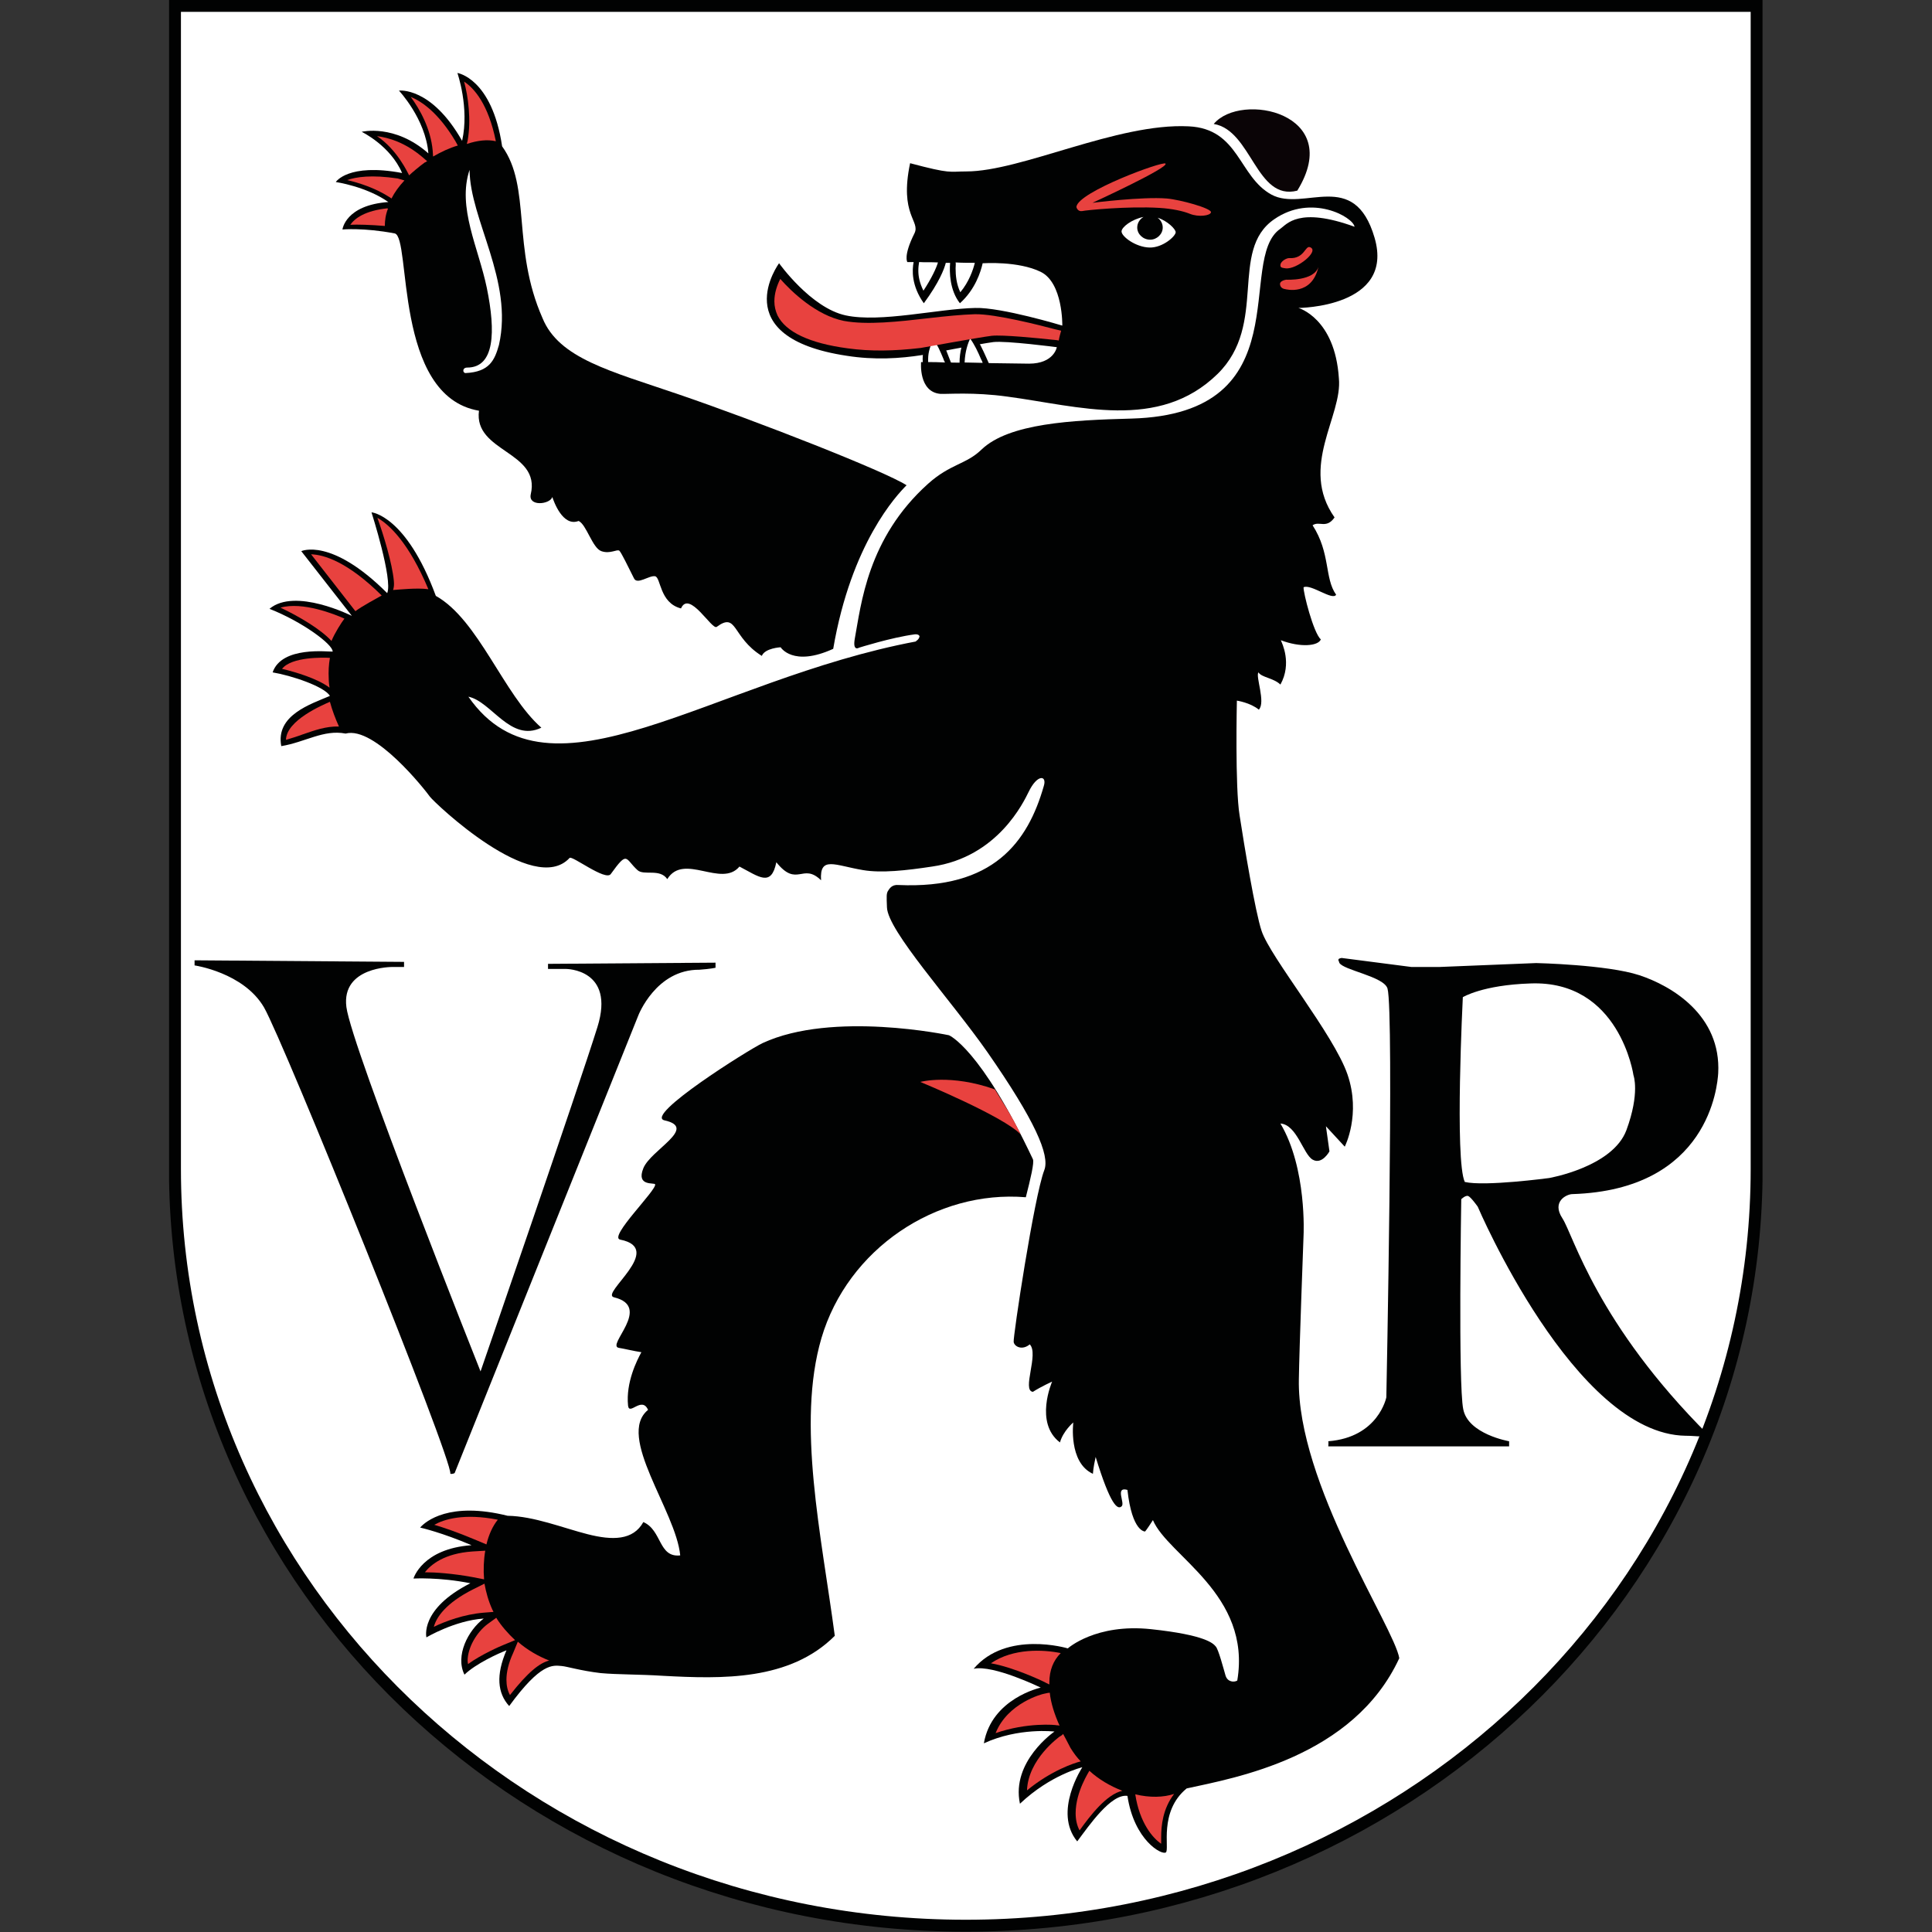 <?xml version="1.0" encoding="UTF-8"?>
<svg enable-background="new 0 0 492.5 492.5" version="1.1" viewBox="0 0 492.5 492.5" xml:space="preserve" xmlns="http://www.w3.org/2000/svg" xmlns:xlink="http://www.w3.org/1999/xlink">
<rect x="0" y="0" width="492.5" height="492.5" fill="#333333" stroke="none"/>
<style type="text/css">
	.st0{fill:#FFFFFF;}
	.st1{clip-path:url(#a);fill:none;stroke:#010202;stroke-width:3.048;}
	.st2{fill:#010202;}
	.st3{fill:#0A0406;}
	.st4{fill:#E8423F;}
</style>

	<path class="st0" d="m246.1 1.5h201.7v296.5c0 106.5-90.3 192.9-201.6 192.9s-201.6-86.4-201.6-192.9v-296.5h201.5z"/>
	
		
			
				
					
						<defs>
							<rect id="b" x="43.1" width="406.2" height="492.5"/>
						</defs>
						<clipPath id="a">
							<use xlink:href="#b"/>
						</clipPath>
						<path class="st1" d="m246.1 1.5h201.7v296.5c0 106.5-90.3 192.9-201.6 192.9s-201.6-86.4-201.6-192.9v-296.5h201.5z"/>
					
				
			
		
	
	<path class="st2" d="m49.6 244.8v1.3s12.5 1.8 17.7 10.7c5.1 8.9 48.1 115.3 47.5 118.9 0.7 0.1 1.1-0.2 1.1-0.2l46.8-116.6s4.5-11.8 15.6-11.7c2.8-0.2 4.1-0.5 4.1-0.5v-1.3l-42.7 0.3v1.3h4.6s12.6 0 8 14.8-29.8 87.8-29.8 87.8-32.9-82.6-34.2-92.9 11.7-10.2 11.7-10.2h3v-1.3l-53.4-0.4z"/>
	<path class="st2" d="m384.7 367.4s-10.5-1.8-11.7-8.2c-1.3-6.4-0.5-53.5-0.5-53.5s1.1-1.1 1.8-0.8 2.4 2.7 2.4 2.7 24.7 58 53 58.4c2.6 0 3.6 0.4 5.9-0.1-28.6-28.5-34.5-51-37.3-55.3-2.9-4.4 1.2-6.2 2.5-6.2 34.9-1.1 37-27.8 37.2-30.8 0.8-14.8-11.9-22.3-20.1-25s-26.3-3.1-26.3-3.1l-24.7 1h-7.1l-17.8-2.3s-0.8 0.1-0.8 0.4c-0.1 0.3 0.2 0.5 0.2 0.8 0.9 1.9 11.4 3.5 12.3 6.6 1.7 6-0.3 104.2-0.3 104.2s-2 10.2-14.8 11.2c0.1 0.2 0 1.3 0 1.3h46.1v-1.3z"/>
	<path class="st2" d="m172.9 100.5c20.2 6.9 52.6 19.6 58.2 23.2-2.5 2.5-14.1 14.8-18.7 41.7-10.3 4.7-13.4-0.4-13.4-0.4s-4 0.2-4.8 2.2c-7.7-4.8-6.2-11.3-11.5-7.4-1.2 0.9-7-9.5-9.1-4.7-5.5-1.4-5.1-7.9-6.6-8.2s-4.6 2.3-5.4 0.5c-1.5-3-3.2-6.5-3.7-7-0.6-0.5-2.3 0.9-4.6 0.1s-3.8-6.8-5.8-7.7c-4.1 1.6-6.4-5.2-6.7-6.1-0.6 1.9-6.2 2.5-5.5-0.7 2.6-11-14.6-10.7-13.2-21.3-21.9-3.7-17.2-44.4-21.5-45.2-7.9-1.5-13.3-1-13.3-1s0.7-6.2 11.7-7c-5.7-4-13.4-5.1-13.4-5.1s3.1-4.9 16.9-2.3c-3-7-10.3-10.5-10.3-10.5s8.4-2.1 17 5.5c-0.7-8.8-7.5-16-7.5-16s8.2-1.1 16.1 12.8c1.9-8.4-1.2-17.3-1.2-17.3s8.8 1.3 11.4 18.7c7.5 10.4 2.4 25.9 10.3 43.8 4.2 10.3 17.4 13.5 34.6 19.4"/>
	<path class="st2" d="m209.4 341.1c6.7-22.7 29.2-37.8 52.1-35.9 1.2-4.7 2.2-8.9 1.8-9.7-13.4-28.4-21.4-31.6-21.4-31.6s-29.6-6.3-47.5 2c-3.6 1.7-30.3 18.5-25 19.7 8.6 1.9-3.5 7.5-5.4 12.2s2.8 3.6 3 4.1c0.5 1.4-12 13.5-8.9 14.1 11.6 2.3-5.2 13.8-1.6 14.7 10 2.4-2.2 12.4 1.3 12.9 1.3 0.2 3.7 0.8 5.7 1.1-1.1 2-4 7.7-3.4 13.6 0.3 2.7 3.5-2.5 5.1 1.1-8.2 6.7 7.1 25.7 8.2 37.1-5.6 0.6-4.6-6.4-9.4-8.5-2.6 4.7-7.9 4.7-14.2 3.1s-13.7-4.6-20.4-4.7c-14.8-3.7-20.9 1.4-22.3 3 0.4 0.1 5.6 1.3 13.1 4.5-12.6 0.9-14.8 8.5-14.8 8.5s6.5-0.4 14.5 1.2c-13 6.6-11.2 13.8-11.2 13.8s7.2-4.3 14.6-4.8c-4 3-7.3 9.5-4.9 14.3 2.9-2.8 8.6-5.4 10.7-6.2-2.7 6.3-2.3 10.9 0.7 14.2 8.1-11.1 11.1-10.4 13.4-10.2 1.3 0.1 4.8 1.2 9.9 1.8 4.3 0.4 9.8 0.3 16 0.7 14.9 0.8 32.2 1.3 43.7-10.2-3.4-25.6-9.8-54.1-3.4-75.9"/>
	<path class="st3" d="m309.4 31.6c6.9-8.3 33.5-2.8 21.3 17-10.5 2.7-11.6-15.4-21.3-17"/>
	<polygon class="st0" points="252.4 96 252.4 96"/>
	<path class="st4" d="m234.6 275.8s7.7-2.1 19 1.9c1.5 2.5 4.4 6.8 6.6 11.5-4.3-4.6-25.6-13.4-25.6-13.4"/>
	<path class="st2" d="m233.6 163.5c-52.2 9.8-93.6 43.8-114.2 14.1 5.9 1.2 10.7 11.7 18.6 7.9-9.6-8.4-16-27.5-26.9-33.6-7.6-20.6-16.4-21.3-16.4-21.3s5.5 17.2 4 20.6c-14.3-14.3-21.9-10.7-21.9-10.7l12.9 16.5s-14.5-7.3-21-1.8c8.4 3.3 16.2 9.1 16.1 10.9-1 0.1-13-1.5-15.3 5.3 4.8 0.8 13.2 3.6 14.6 6-4.9 2.1-13.9 4.9-12.4 12.8 6.1-1 10.8-4.3 16.4-3.2 7.4-2 20.3 14.4 21.5 16.1 1.2 1.6 26.4 25.6 35.6 15.6 0.6-0.7 9.2 6 10.5 4.1 4.4-6.1 3.6-3.9 6.8-1 1.6 1.5 5.7-0.5 7.6 2.3 4.2-6.8 13.8 2.3 18.4-3.2 5 2.6 8.1 5.3 9.4-1.1 5.3 6.6 6.7 0 11.4 4.6-0.4-6.3 3.5-3.8 10.7-2.6 4.7 0.8 11 0.1 17.6-0.9 16.8-2.4 23.4-16.6 24.6-19 2.2-4.6 4.7-4.3 3.9-1.6-4.1 14.4-12.9 26.4-37.1 25.3-1.3-0.1-2 0.5-2.5 1.3-0.6 0.8-0.5 1.5-0.4 4.4 0.2 6 16.3 23.6 25.6 36.9 12.1 17.4 16 26.3 14.5 30.1-2.6 6.8-8 42.6-7.8 43.8s2.2 2.2 4.1 0.6c2.4 2.4-2.1 11.8 0.8 12.1 2.2-1.4 4.9-2.6 4.9-2.6s-4.6 10.5 2 15.5c0.8-2.9 3.4-5.1 3.4-5.1s-1.3 10.2 5 13.1c0.1-0.7 0-1.1 0.7-4.3 3.8 12.4 5.6 13.5 6.6 12.6 1-0.8-1.8-5.1 1.5-4.2 1.2 10.8 4.5 10.6 4.5 10.6s0.4-0.4 2-2.9c3.8 9.1 25.2 18.9 21.5 40.9-0.8 0.5-2.5 0.4-3-1.3s-1.8-6.7-2.5-7.4c-0.6-0.7-2.4-2.9-16.5-4.4s-21.2 4.9-21.2 4.9-15.6-4.7-24 5.2c5-1.1 17.1 4.8 17.1 4.8s-12.5 2.7-14.5 14.2c8.9-4.1 18-3 18-3s-11.1 7.6-8.8 18.4c7.8-7.4 15.9-9.3 15.9-9.3s-7.5 11.4-1.3 18.9c3-4 8.6-12.2 12.8-11.6 1.7 11.3 8.8 15.2 9.8 14.4s-1.9-10.4 5.3-16.3c12.3-2.7 42.5-7.9 54.2-33.2-1.3-7.9-26.1-44.6-25.6-71.1 0.1-7.4 1.2-36.7 1.2-36.7s0.9-17.1-5.9-28.5c4.2 0.3 5.8 7.8 8.2 9.2s4.3-2.1 4.3-2.1l-0.9-6.4 4.8 5.2s4.2-8.2 0.7-18.4-19.7-29.9-21.9-36.6c-1.6-4.7-4.5-22.2-5.6-29.4-1.2-7.2-0.7-29.3-0.7-29.3s3.4 0.5 5.6 2.3c1.8-1.9-0.9-8.5-0.1-9.5 0.8 1.3 3.8 1.4 5.6 3.1 3-5.4 0.4-10.6 0.1-11.3 5 1.9 9.5 1.5 10.2-0.2-1.9-1.7-4.5-12-4.4-13.3 1.9-0.9 7.4 3.5 8.3 1.9-3-4.2-1.4-10.6-6-17.7 1.7-1.2 3.5 1 5.6-2-9.1-12.9 2.1-25.9 1.1-35.5-1-15.3-10.3-17.9-10.3-17.9s24.6-0.1 19.4-17.9-18-6.5-26.3-11c-8.4-4.6-8.2-16.8-21.1-17.4-18.2-0.9-42.6 11.5-56.7 11.5-4.4 0-3.8 0.7-14.3-2.1-2.8 13.3 2.7 14.7 1.1 17.9-2.9 5.8-1.8 7.3-1.8 7.3h1.6c-0.4 2-0.6 6 2.6 10.5 3.9-5.3 5.2-8.7 5.6-10.3h1.1c-0.2 2.4-0.1 7 2.5 10.3 3.9-3.5 5.3-8 5.8-10.2h0.2s8.9-0.6 14.6 2.2 5.5 13.7 5.5 13.7-15.5-4.7-22.2-4.5c-9.4 0.2-24.1 3.8-33 1.9s-17-13.3-17-13.3-14 18.9 17.3 23.6c7 1.1 13.5 0.7 19.2-0.2 0 0 14.9-2.9 18.1-3.3s16.2 1.3 16.2 1.3-0.7 4.2-7.1 4.2c-2.1 0-27.5-0.4-27.5-0.4s-0.7 7.6 4.9 8.1c1.8 0.1 8.5-0.5 17.1 0.7 18.1 2.4 38.6 8.9 53.6-5.8 12.9-12.7 2.8-31.4 14.4-39.4 9.5-6.6 20.1-0.6 20.5 1.9-14.3-5.2-17.3-0.6-18.9 0.5-11.5 7.8 5.7 47.2-38 48.4-15.2 0.4-31.2 1.2-38.2 7.9-3.9 3.8-7.9 3.6-13.6 8.7-15.5 13.9-17.1 30.9-18.7 39.5-0.6 3.4 1.1 2.3 1.1 2.3s8.2-2.6 14.2-3.4c1.1-0.1 1.2 0.5 1.2 0.5s0 0.7-1 1.3"/>
	<path class="st4" d="m71.5 154.9c4.7 2.2 10.4 5.6 13 8.5 0.8-2 2.6-4.8 3.3-5.7-2.4-1.1-10.7-4.4-16.3-2.8"/>
	<path class="st4" d="m71.9 170.5c3.4 0.8 9.1 2.5 12.1 4.8-0.1-0.8-0.2-1.5-0.2-2.3-0.1-1.8 0-3.6 0.3-5.3-1.7-0.1-9.8-0.3-12.2 2.8"/>
	<path class="st4" d="m79.3 141.3c0.7 0.9 10.9 14 11.3 14.5 1.7-1.3 5.5-3.3 6.7-4-8.8-8.7-14.8-10.4-18-10.5"/>
	<path class="st4" d="m72.9 188.6c1.3-0.4 2.7-0.8 4.3-1.4 2.9-1 5.9-2.1 9.2-2-0.9-2-1.7-4.1-2.3-6.3-1.8 0.8-11.1 4.7-11.2 9.7"/>
	<path class="st4" d="m100.4 148.1c0.1 1 0 1.7-0.2 2.3 1.5-0.1 6.2-0.6 9-0.2-5-11.9-10-16.5-13-18.2 1.6 4.4 3.8 11.7 4.2 16.1"/>
	<path class="st4" d="m252.6 424c5.7 1 12.9 4.4 13.7 4.8 0 0 0.7 0.4 1.2 0.6v-0.5c0-3.1 1-5.6 2.9-7.5-4.4-0.9-12.1-1.3-17.8 2.6"/>
	<path class="st4" d="m270.1 442.7c-0.1 0.1-8 5.7-8.3 13.7 6.2-5.1 12.1-7 13.7-7.4-0.9-0.9-1.8-2.1-2.6-3.4l-1.2-2.3s-0.5-0.9-0.7-1.3c-0.2 0.3-0.4 0.4-0.9 0.7"/>
	<path class="st4" d="m266 431.8c-0.1 0-9.1 2.2-12.2 10 8.1-2.8 15.3-2.1 15.6-2 0 0 0.4 0 0.7 0.1-1.3-2.9-2.2-5.7-2.5-8.4-0.3 0-0.7 0.1-1.6 0.3"/>
	<path class="st4" d="m289.4 457.4c0 0.1 0.1 0.1 0 0 1.1 7.3 4.5 11.2 6.6 12.6v-1.6c0-3 0.4-7.3 3.3-11.1-2.7 0.9-6.2 1-9.9 0.1"/>
	<path class="st4" d="m277.7 451.4c0 0.1-3.5 5.3-3.5 10.8 0 1.6 0.3 3.1 1 4.4 2.8-3.9 6.9-9.2 10.9-10.1-3.1-1.2-6-2.9-8.4-5.1"/>
	<path class="st4" d="m126.4 36c-1.9-9.4-5.5-13.5-8.1-15.2 0.5 1.8 1 4.3 1.2 7 0.2 2.5 0.2 5.3-0.3 8.1l-0.2 0.8c2.7-0.9 5.2-1.2 7.4-0.7"/>
	<path class="st4" d="m116.1 36c-4.3-7.2-8.5-10.1-11.4-11.3 2.3 3.1 5.1 8.1 5.6 13.7l0.1 1.5c2.1-1.2 4.2-2.2 6.3-2.8l-0.6-1.1z"/>
	<path class="st4" d="m101.4 45.5c-6.7-1-10.6-0.4-12.9 0.4 3 0.7 7.1 2 10.7 4.3l0.6 0.4c0.8-1.6 1.9-3.1 3.3-4.6l-1.7-0.5z"/>
	<path class="st4" d="m98.8 53.1c-5.8 0.6-8.4 2.6-9.5 4.2 1.7-0.1 5.2 0 8.8 0.3 0-1.4 0.2-2.9 0.8-4.4h-0.1z"/>
	<path class="st4" d="m108.9 41.1-1.4-1.2c-4.3-3.6-8.4-4.8-11.4-5.2 5.2 3.5 7.8 9.3 8.2 10 0.5-0.5 2.6-2.3 4-3.3 0.2 0 0.3-0.2 0.6-0.3"/>
	<path class="st4" d="m126.5 412.4-2.2 1.6c-2.8 2.1-5.1 6-5.1 9.4 0 0.3 0.1 0.5 0.1 0.8 3.5-2.5 8.1-4.5 9.1-4.9l2.9-1.2c-1.8-1.7-3.5-3.6-4.8-5.7"/>
	<path class="st4" d="m123.5 403.7-2.8 1.4c-7.2 3.6-9.5 7.3-10.1 9.6 2.9-1.4 7.7-3.2 12.7-3.6l2.5-0.2-0.3-0.6c-1-2.2-1.6-4.4-2-6.6"/>
	<path class="st4" d="m123.7 395.3-3.3 0.2c-7.1 0.5-10.5 3.3-12.1 5.3 2.7 0 7 0.3 12 1.2l3.1 0.6c-0.2-2.4-0.1-5 0.3-7.3"/>
	<path class="st4" d="m130.8 421.4c-1.2 2.6-1.7 4.9-1.7 6.8 0 1.5 0.3 2.8 0.9 3.9 4.6-5.9 7.6-8.2 10-8.8-2.8-1.1-5.6-2.7-8-4.8l-1.2 2.9z"/>
	<path class="st4" d="m110.7 388.7c2.4 0.7 5.9 1.9 10.2 3.7l3.1 1.3c0.6-2.5 1.6-4.7 2.9-6.3-8.7-1.7-13.7-0.1-16.2 1.3"/>
	<path class="st4" d="m327.9 71.3s-1.7 0.2-1.6 1.2c0.1 1.1 1.3 1.2 1.3 1.2s6.8 1.9 8.5-5.7c-1.1 3.7-8.2 3.3-8.2 3.3"/>
	<path class="st4" d="m328.7 65.8c-0.6-0.1-2.4 0.8-2.3 1.9 0 0.6 0.7 0.6 1.3 0.7 2.8 0.4 8.9-4.5 6.2-5.4-1.2-0.4-1.4 3-5.2 2.8"/>
	<path class="st4" d="m297.1 41.7c-0.7-0.7-22.2 7.2-22.7 11 0 0.3 0.4 1.3 1.5 1.1 0.8-0.2 11.5-1.3 19.7-0.8 3.2 0.2 6 0.8 7.7 1.5 2.2 0.9 5.3 0.5 5.4-0.4 0.1-1-7.8-3.2-11.3-3.5-6.3-0.5-18.9 1.1-18.9 1.1s19.6-9 18.6-10"/>
	<path class="st0" d="m127.2 87.9c3.7-16.4-7.4-31.9-7.5-44.6-3.2 9.6 2.3 19.9 4.4 30.1 2.3 11.2 2 20.3-5 20.3-1.3 0-1.2 1.4-0.4 1.4 6.1-0.3 7.4-3.3 8.5-7.2"/>
	<path class="st0" d="m295.1 55.5c0.8 0.6 1.3 1.5 1.3 2.5 0 1.7-1.5 3.1-3.2 3.1-1.8 0-3.3-1.4-3.3-3.1 0-1.1 0.6-2.1 1.6-2.7-3 0.6-5.6 2.6-5.6 3.7 0 1.3 3.6 4 7.1 4.1 3.4 0.1 6.7-2.9 6.7-3.9 0-0.8-2.1-2.9-4.6-3.7"/>
	<path class="st2" d="m236.7 86.1c-0.7 1.2-1.5 3.2-1.5 5.4 0 2.4 0.9 4.5 2.7 6l0.4 0.3h7.4l-1.5-2c-1-1.3-1.6-2.9-2.3-4.7-0.8-2.2-1.6-4-3-5.2l-1.3-1.2-0.9 1.4z"/>
	<path class="st2" d="m246.1 85.8c-0.7 1.4-1.5 3.7-1.5 6.8 0 1.2 0.1 2.5 0.4 3.9l0.2 1.1 3.8-0.2 3.4-0.1 2.4-0.1-1.3-1.9c-0.7-1.1-1.4-2.6-2.1-4.2-0.9-2-1.8-4-3-5.5l-1.3-1.7-1 1.9z"/>
	<path class="st0" d="m234.1 69c0 1.4 0.3 3.1 1.3 5.1 2.1-3.2 3.3-5.8 3.7-7.2-1.7-0.1-3.5 0-4.8-0.1-0.1 0.6-0.2 1.3-0.2 2.2"/>
	<path class="st0" d="m243.6 68.4c0 1.8 0.2 4 1.2 6.1 2.2-2.6 3.3-5.8 3.7-7.5-1.6 0-3.4 0-4.9-0.1 0.1 0.4 0 0.9 0 1.5"/>
	<path class="st0" d="m240.5 91.5c-0.8-1.9-1.5-3.7-2.6-4.8-0.7 1.3-1.3 3-1.3 4.8v0.8c1.1 0 2.6 0 4.3 0.1-0.2-0.3-0.3-0.6-0.4-0.9"/>
	<path class="st0" d="m250.1 91.6c-0.8-1.9-1.7-3.8-2.8-5.3-0.5 1.1-1.3 3.2-1.4 6.1 1.5 0 3.1 0.1 4.6 0.1-0.1-0.3-0.2-0.6-0.4-0.9"/>
	<path class="st0" d="m416.4 274.1s1.7 4.5-1.8 14c-3.5 9.4-19.7 12.2-19.7 12.2s-16.4 2.2-21.5 1c-2.6-5.5-0.5-47.1-0.5-47.1s5-3.1 17.2-3.5c22.8-0.9 26.3 23.4 26.3 23.4"/>
	<path class="st4" d="m197.4 76.8c0 1.3 0.3 2.5 0.8 3.6 2.1 4.2 8.1 7.1 17.9 8.4 5.8 0.8 11.8 0.7 18.6-0.1 0.1 0 14.8-2.7 18.1-3.1 2.8-0.3 11.8 0.6 15.5 1 0 0 1.2 0.1 1.6 0.2 0.1-0.7 0.4-1.8 0.6-2.5-0.4-0.1-1.7-0.4-1.7-0.4-3.4-0.9-15-3.9-20.3-3.8-3.3 0.1-7.4 0.5-11.7 1-7.8 0.9-15.8 1.8-21.7 0.7-7-1.4-13.3-7.4-16.2-10.7-0.8 1.6-1.5 3.6-1.5 5.7"/>

</svg>
